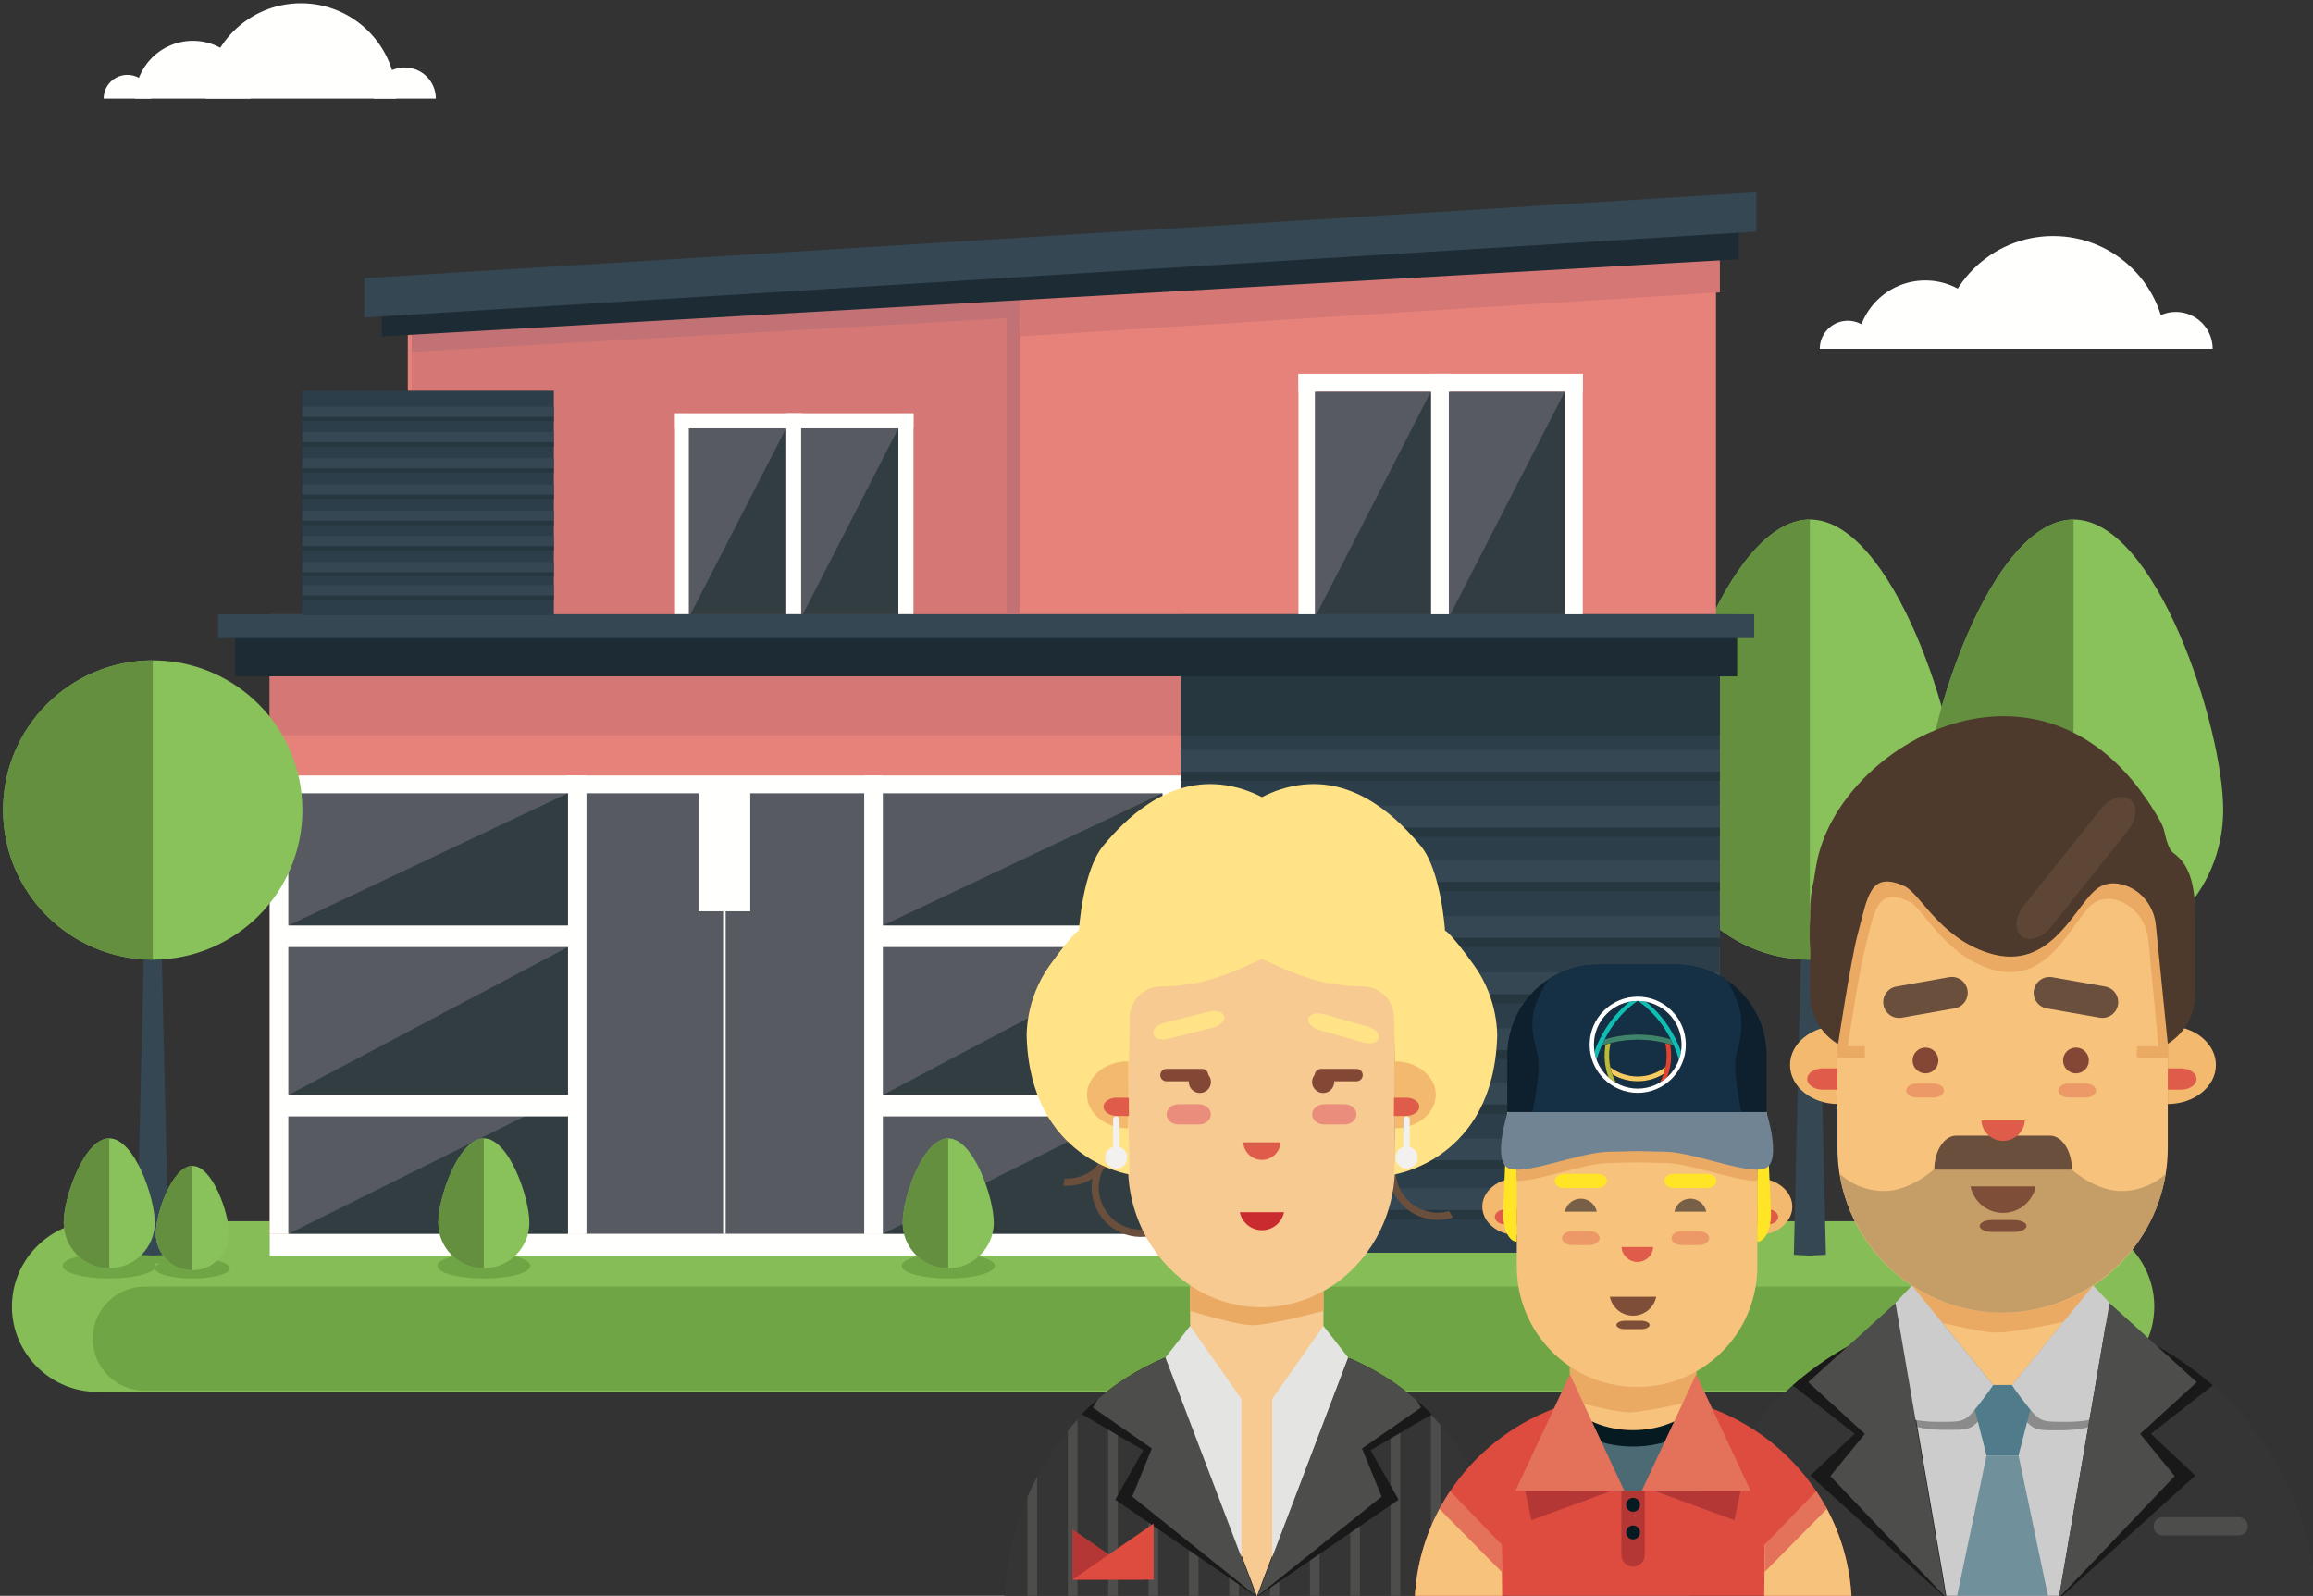 <?xml version="1.0" encoding="UTF-8"?>
<svg width="745px" height="514px" viewBox="0 0 745 514" version="1.1" xmlns="http://www.w3.org/2000/svg" xmlns:xlink="http://www.w3.org/1999/xlink">
    <rect x="0" y="0" width="745" height="514" fill="#333333" stroke="none"/>
    <!-- Generator: Sketch 55.1 (78136) - https://sketchapp.com -->
    <title>family-outside-home</title>
    <desc>Created with Sketch.</desc>
    <g id="family-outside-home" stroke="none" stroke-width="1" fill="none" fill-rule="evenodd">
        <g transform="translate(0, 1)">
            <g id="familyoutsidehome" transform="translate(373.5, 257) scale(-1, 1) translate(-373.5, -257) ">
                <path d="M715.678,447.302 L80.607,447.302 C65.492,447.302 53.125,434.936 53.125,419.821 C53.125,404.706 65.492,392.34 80.607,392.34 L715.678,392.34 C730.792,392.34 743.159,404.706 743.159,419.821 C743.159,434.936 730.792,447.302 715.678,447.302" id="Fill-2" fill="#86BD56"></path>
                <polyline id="Fill-3" fill="#344753" points="158.885 403.146 164.053 403.395 169.22 403.163 166.386 283.038 161.719 283.038 158.885 403.146"></polyline>
                <path d="M212.26,259.883 C212.26,286.513 190.67,308.093 164.05,308.093 C137.43,308.093 115.85,286.513 115.85,259.883 C115.85,233.263 137.43,166.329 164.05,166.329 C190.67,166.329 212.26,233.263 212.26,259.883" id="Fill-4" fill="#89C15B"></path>
                <path d="M212.26,259.883 C212.26,286.513 190.67,308.093 164.05,308.093 L164.05,166.329 C190.67,166.329 212.26,233.263 212.26,259.883" id="Fill-5" fill="#638F3F"></path>
                <polyline id="Fill-6" fill="#344753" points="73.955 403.146 79.123 403.395 84.291 403.163 81.456 283.038 76.79 283.038 73.955 403.146"></polyline>
                <path d="M127.33,259.883 C127.33,286.513 105.74,308.093 79.12,308.093 C52.5,308.093 30.92,286.513 30.92,259.883 C30.92,233.263 52.5,166.329 79.12,166.329 C105.74,166.329 127.33,233.263 127.33,259.883" id="Fill-7" fill="#89C15B"></path>
                <path d="M127.33,259.883 C127.33,286.513 105.74,308.093 79.12,308.093 L79.12,166.329 C105.74,166.329 127.33,233.263 127.33,259.883" id="Fill-8" fill="#638F3F"></path>
                <path d="M700.407,446.908 L95.877,446.908 C86.664,446.908 79.125,439.369 79.125,430.156 C79.125,420.942 86.664,413.404 95.877,413.404 L700.407,413.404 C709.62,413.404 717.159,420.942 717.159,430.156 C717.159,439.369 709.62,446.908 700.407,446.908" id="Fill-9" fill="#6FA544"></path>
                <polyline id="Fill-10" fill="#E7827A" points="615.648 196.851 194.29 196.851 194.29 81.236 615.648 105.255 615.648 196.851"></polyline>
                <polygon id="Fill-11" fill="#D57875" points="418.619 198.133 614.398 198.133 614.398 93.184 418.619 93.184"></polygon>
                <polygon id="Fill-12" fill="#FFFFFE" points="452.782 198.234 457.652 198.234 457.652 132.198 452.782 132.198"></polygon>
                <polygon id="Fill-13" fill="#FFFFFE" points="488.958 198.234 493.827 198.234 493.827 132.198 488.958 132.198"></polygon>
                <polygon id="Fill-14" fill="#FFFFFE" points="452.782 136.971 493.827 136.971 493.827 132.101 452.782 132.101"></polygon>
                <polygon id="Fill-15" fill="#FFFFFE" points="488.53 198.234 493.4 198.234 493.4 132.198 488.53 132.198"></polygon>
                <polygon id="Fill-16" fill="#FFFFFE" points="524.706 198.234 529.575 198.234 529.575 132.198 524.706 132.198"></polygon>
                <polygon id="Fill-17" fill="#FFFFFE" points="488.53 136.971 529.575 136.971 529.575 132.101 488.53 132.101"></polygon>
                <polygon id="Fill-18" fill="#575B61" points="457.652 198.234 488.958 198.234 488.958 136.971 457.652 136.971"></polygon>
                <polyline id="Fill-19" fill="#313D41" points="457.652 136.971 488.53 197.074 457.652 197.074 457.652 136.971"></polyline>
                <polygon id="Fill-20" fill="#575B61" points="493.827 198.234 525.133 198.234 525.133 136.971 493.827 136.971"></polygon>
                <polyline id="Fill-21" fill="#313D41" points="493.827 136.971 524.706 197.074 493.827 197.074 493.827 136.971"></polyline>
                <polygon id="Fill-22" fill="#E7827A" points="193.04 396.447 660.117 396.447 660.117 196.851 193.04 196.851"></polygon>
                <polygon id="Fill-23" fill="#2C3E4A" points="193.04 402.491 366.639 402.491 366.639 196.851 193.04 196.851"></polygon>
                <polygon id="Fill-24" fill="#1D2B35" points="187.482 216.851 671.25 216.851 671.25 196.851 187.482 196.851"></polygon>
                <polygon id="Fill-25" fill="#FFFFFE" points="366.639 396.447 468.651 396.447 468.651 248.786 366.639 248.786"></polygon>
                <polygon id="Fill-26" fill="#575B61" points="372.615 396.447 462.676 396.447 462.676 254.501 372.615 254.501"></polygon>
                <polygon id="Fill-27" fill="#FFFFFE" points="462.676 396.447 564.687 396.447 564.687 248.786 462.676 248.786"></polygon>
                <polygon id="Fill-28" fill="#575B61" points="468.651 396.447 558.712 396.447 558.712 254.501 468.651 254.501"></polygon>
                <polygon id="Fill-29" fill="#FFFFFE" points="558.105 396.447 660.117 396.447 660.117 248.786 558.105 248.786"></polygon>
                <polygon id="Fill-30" fill="#575B61" points="564.081 396.447 654.142 396.447 654.142 254.501 564.081 254.501"></polygon>
                <polyline id="Fill-31" fill="#313D41" points="564.081 254.501 654.142 297.09 564.081 304.038 653.982 351.616 564.081 351.616 654.142 396.447 564.081 396.447 564.081 254.501"></polyline>
                <polyline id="Fill-32" fill="#313D41" points="372.615 254.501 462.676 297.09 372.615 304.038 462.516 351.616 372.615 351.616 462.676 396.447 372.615 396.447 372.615 254.501"></polyline>
                <polygon id="Fill-33" fill="#FFFFFE" points="562.002 304.038 656.22 304.038 656.22 297.09 562.002 297.09"></polygon>
                <polygon id="Fill-34" fill="#FFFFFE" points="562.002 358.564 656.22 358.564 656.22 351.616 562.002 351.616"></polygon>
                <polygon id="Fill-35" fill="#FFFFFE" points="370.536 304.038 464.754 304.038 464.754 297.09 370.536 297.09"></polygon>
                <polygon id="Fill-36" fill="#FFFFFE" points="370.536 358.564 464.754 358.564 464.754 351.616 370.536 351.616"></polygon>
                <polygon id="Fill-37" fill="#FFFFFE" points="366.639 403.395 660.117 403.395 660.117 396.447 366.639 396.447"></polygon>
                <polygon id="Fill-38" fill="#FFFFFE" points="505.348 292.518 522.015 292.518 522.015 250.096 505.348 250.096"></polygon>
                <polygon id="Fill-39" fill="#FFFFFE" points="513.273 396.447 514.09 396.447 514.09 292.518 513.273 292.518"></polygon>
                <polygon id="Fill-40" fill="#D57875" points="366.639 235.851 660.117 235.851 660.117 216.851 366.639 216.851"></polygon>
                <polygon id="Fill-41" fill="#273740" points="193.04 235.851 366.624 235.851 366.624 216.851 193.04 216.851"></polygon>
                <polygon id="Fill-42" fill="#273740" points="193.04 250.518 366.624 250.518 366.624 247.518 193.04 247.518"></polygon>
                <polygon id="Fill-43" fill="#344753" points="193.04 247.518 366.656 247.518 366.656 240.518 193.04 240.518"></polygon>
                <polygon id="Fill-44" fill="#273740" points="193.04 268.518 366.624 268.518 366.624 265.518 193.04 265.518"></polygon>
                <polygon id="Fill-45" fill="#344753" points="193.04 265.518 366.656 265.518 366.656 258.518 193.04 258.518"></polygon>
                <polygon id="Fill-46" fill="#273740" points="193.04 286.038 366.624 286.038 366.624 283.038 193.04 283.038"></polygon>
                <polygon id="Fill-47" fill="#344753" points="193.04 283.038 366.656 283.038 366.656 276.038 193.04 276.038"></polygon>
                <polygon id="Fill-48" fill="#FFFFFE" points="237.201 198.234 243.008 198.234 243.008 119.484 237.201 119.484"></polygon>
                <polygon id="Fill-49" fill="#FFFFFE" points="280.342 198.234 286.149 198.234 286.149 119.484 280.342 119.484"></polygon>
                <polygon id="Fill-50" fill="#FFFFFE" points="237.201 125.175 286.149 125.175 286.149 119.368 237.201 119.368"></polygon>
                <polygon id="Fill-51" fill="#FFFFFE" points="279.832 198.234 285.639 198.234 285.639 119.484 279.832 119.484"></polygon>
                <polygon id="Fill-52" fill="#FFFFFE" points="322.972 198.234 328.779 198.234 328.779 119.484 322.972 119.484"></polygon>
                <polygon id="Fill-53" fill="#FFFFFE" points="279.832 125.175 328.779 125.175 328.779 119.368 279.832 119.368"></polygon>
                <polygon id="Fill-54" fill="#575B61" points="243.008 198.234 280.342 198.234 280.342 125.175 243.008 125.175"></polygon>
                <polyline id="Fill-55" fill="#313D41" points="243.008 125.175 279.832 196.851 243.008 196.851 243.008 125.175"></polyline>
                <polygon id="Fill-56" fill="#575B61" points="286.149 198.234 323.482 198.234 323.482 125.175 286.149 125.175"></polygon>
                <polyline id="Fill-57" fill="#313D41" points="286.149 125.175 322.972 196.851 286.149 196.851 286.149 125.175"></polyline>
                <polygon id="Fill-58" fill="#273740" points="193.04 304.038 366.624 304.038 366.624 301.038 193.04 301.038"></polygon>
                <polygon id="Fill-59" fill="#344753" points="193.04 301.038 366.656 301.038 366.656 294.038 193.04 294.038"></polygon>
                <polygon id="Fill-60" fill="#273740" points="193.04 322.184 366.624 322.184 366.624 319.184 193.04 319.184"></polygon>
                <polygon id="Fill-61" fill="#344753" points="193.04 319.184 366.656 319.184 366.656 312.184 193.04 312.184"></polygon>
                <polygon id="Fill-62" fill="#273740" points="193.04 340.184 366.624 340.184 366.624 337.184 193.04 337.184"></polygon>
                <polygon id="Fill-63" fill="#344753" points="193.04 337.184 366.656 337.184 366.656 330.184 193.04 330.184"></polygon>
                <polygon id="Fill-64" fill="#273740" points="193.04 357.705 366.624 357.705 366.624 354.705 193.04 354.705"></polygon>
                <polygon id="Fill-65" fill="#344753" points="193.04 354.705 366.656 354.705 366.656 347.705 193.04 347.705"></polygon>
                <polygon id="Fill-66" fill="#273740" points="193.04 375.705 366.624 375.705 366.624 372.705 193.04 372.705"></polygon>
                <polygon id="Fill-67" fill="#344753" points="193.04 372.705 366.656 372.705 366.656 365.705 193.04 365.705"></polygon>
                <polygon id="Fill-68" fill="#273740" points="193.04 391.705 366.624 391.705 366.624 388.705 193.04 388.705"></polygon>
                <polygon id="Fill-69" fill="#344753" points="193.04 388.705 366.656 388.705 366.656 381.705 193.04 381.705"></polygon>
                <polygon id="Fill-70" fill="#344753" points="181.982 204.518 676.75 204.518 676.75 196.851 181.982 196.851"></polygon>
                <polyline id="Fill-71" fill="#D57875" points="193.04 82.518 193.04 93.184 418.48 107.351 418.619 95.681 193.04 82.518"></polyline>
                <polyline id="Fill-72" fill="#C27274" points="418.528 101.268 418.619 95.681 614.398 106.537 614.398 112.351 418.528 101.268"></polyline>
                <polygon id="Fill-73" fill="#C27274" points="418.619 196.851 422.732 196.851 422.732 95.681 418.619 95.681"></polygon>
                <polyline id="Fill-74" fill="#1D2B35" points="623.982 107.351 186.982 82.518 186.982 69.851 623.982 94.684 623.982 107.351"></polyline>
                <polyline id="Fill-75" fill="#344753" points="629.651 101.268 181.313 73.6 181.313 60.933 629.651 88.601 629.651 101.268"></polyline>
                <polygon id="Fill-76" fill="#2C3E4A" points="568.609 197.166 649.606 197.166 649.606 124.86 568.609 124.86"></polygon>
                <polygon id="Fill-77" fill="#273740" points="568.609 134.658 649.599 134.658 649.599 133.258 568.609 133.258"></polygon>
                <polygon id="Fill-78" fill="#344753" points="568.609 133.258 649.614 133.258 649.614 129.992 568.609 129.992"></polygon>
                <polygon id="Fill-79" fill="#273740" points="568.609 142.833 649.599 142.833 649.599 141.433 568.609 141.433"></polygon>
                <polygon id="Fill-80" fill="#344753" points="568.609 141.433 649.614 141.433 649.614 138.167 568.609 138.167"></polygon>
                <polygon id="Fill-81" fill="#273740" points="568.609 151.231 649.599 151.231 649.599 149.831 568.609 149.831"></polygon>
                <polygon id="Fill-82" fill="#344753" points="568.609 149.831 649.614 149.831 649.614 146.565 568.609 146.565"></polygon>
                <polygon id="Fill-83" fill="#273740" points="568.609 159.698 649.599 159.698 649.599 158.298 568.609 158.298"></polygon>
                <polygon id="Fill-84" fill="#344753" points="568.609 158.298 649.614 158.298 649.614 155.032 568.609 155.032"></polygon>
                <polygon id="Fill-85" fill="#273740" points="568.609 168.096 649.599 168.096 649.599 166.696 568.609 166.696"></polygon>
                <polygon id="Fill-86" fill="#344753" points="568.609 166.696 649.614 166.696 649.614 163.43 568.609 163.43"></polygon>
                <polygon id="Fill-87" fill="#273740" points="568.609 176.27 649.599 176.27 649.599 174.871 568.609 174.871"></polygon>
                <polygon id="Fill-88" fill="#344753" points="568.609 174.871 649.614 174.871 649.614 171.605 568.609 171.605"></polygon>
                <polygon id="Fill-89" fill="#273740" points="568.609 184.669 649.599 184.669 649.599 183.269 568.609 183.269"></polygon>
                <polygon id="Fill-90" fill="#344753" points="568.609 183.269 649.614 183.269 649.614 180.003 568.609 180.003"></polygon>
                <polygon id="Fill-91" fill="#273740" points="568.609 192.134 649.599 192.134 649.599 190.734 568.609 190.734"></polygon>
                <polygon id="Fill-92" fill="#344753" points="568.609 190.734 649.614 190.734 649.614 187.468 568.609 187.468"></polygon>
                <path d="M619.337,30.765 C619.337,13.798 633.091,0.044 650.058,0.044 C667.024,0.044 680.778,13.798 680.778,30.765 L619.337,30.765" id="Fill-93" fill="#FFFFFE"></path>
                <path d="M666.259,30.765 C666.259,20.481 674.595,12.144 684.879,12.144 C695.163,12.144 703.5,20.481 703.5,30.765 L666.259,30.765" id="Fill-94" fill="#FFFFFE"></path>
                <path d="M698.329,30.765 C698.329,26.544 701.751,23.122 705.972,23.122 C710.193,23.122 713.615,26.544 713.615,30.765 L698.329,30.765" id="Fill-95" fill="#FFFFFE"></path>
                <path d="M606.619,30.765 C606.619,25.22 611.113,20.726 616.658,20.726 C622.202,20.726 626.696,25.22 626.696,30.765 L606.619,30.765" id="Fill-96" fill="#FFFFFE"></path>
                <path d="M49.361,111.35 C49.361,91.285 65.628,75.019 85.694,75.019 C105.759,75.019 122.025,91.285 122.025,111.35 L49.361,111.35" id="Fill-97" fill="#FFFFFE"></path>
                <path d="M104.854,111.35 C104.854,99.188 114.714,89.328 126.876,89.328 C139.038,89.328 148.898,99.188 148.898,111.35 L104.854,111.35" id="Fill-98" fill="#FFFFFE"></path>
                <path d="M142.783,111.35 C142.783,106.358 146.829,102.311 151.822,102.311 C156.814,102.311 160.861,106.358 160.861,111.35 L142.783,111.35" id="Fill-99" fill="#FFFFFE"></path>
                <path d="M34.32,111.35 C34.32,104.793 39.635,99.478 46.192,99.478 C52.749,99.478 58.065,104.793 58.065,111.35 L34.32,111.35" id="Fill-100" fill="#FFFFFE"></path>
                <path d="M712.801,401.916 C712.801,404.168 706.086,405.993 697.801,405.993 C689.517,405.993 682.801,404.168 682.801,401.916 C682.801,399.665 689.517,397.84 697.801,397.84 C706.086,397.84 712.801,399.665 712.801,401.916" id="Fill-101" fill="#6FA544"></path>
                <polyline id="Fill-102" fill="#344753" points="692.633 403.146 697.801 403.395 702.969 403.163 700.135 283.038 695.468 283.038 692.633 403.146"></polyline>
                <path d="M746.009,259.883 C746.009,286.513 724.419,308.093 697.799,308.093 C671.179,308.093 649.599,286.513 649.599,259.883 C649.599,233.263 671.179,211.683 697.799,211.683 C724.419,211.683 746.009,233.263 746.009,259.883" id="Fill-103" fill="#89C15B"></path>
                <path d="M746.009,259.883 C746.009,286.513 724.419,308.093 697.799,308.093 L697.799,211.683 C724.419,211.683 746.009,233.263 746.009,259.883" id="Fill-104" fill="#638F3F"></path>
                <path d="M726.811,406.703 C726.811,408.955 720.096,410.78 711.811,410.78 C703.527,410.78 696.811,408.955 696.811,406.703 C696.811,404.452 703.527,402.626 711.811,402.626 C720.096,402.626 726.811,404.452 726.811,406.703" id="Fill-105" fill="#6FA544"></path>
                <path d="M726.484,392.798 C726.484,400.904 719.913,407.472 711.81,407.472 C703.707,407.472 697.138,400.904 697.138,392.798 C697.138,384.695 703.707,365.646 711.81,365.646 C719.913,365.646 726.484,384.695 726.484,392.798" id="Fill-106" fill="#89C15B"></path>
                <path d="M726.484,392.798 C726.484,400.904 719.913,407.472 711.81,407.472 L711.81,365.646 C719.913,365.646 726.484,384.695 726.484,392.798" id="Fill-107" fill="#638F3F"></path>
                <path d="M606.159,406.703 C606.159,408.955 599.443,410.78 591.159,410.78 C582.875,410.78 576.159,408.955 576.159,406.703 C576.159,404.452 582.875,402.626 591.159,402.626 C599.443,402.626 606.159,404.452 606.159,406.703" id="Fill-108" fill="#6FA544"></path>
                <path d="M605.832,392.798 C605.832,400.904 599.26,407.472 591.157,407.472 C583.055,407.472 576.486,400.904 576.486,392.798 C576.486,384.695 583.055,365.646 591.157,365.646 C599.26,365.646 605.832,384.695 605.832,392.798" id="Fill-109" fill="#89C15B"></path>
                <path d="M605.832,392.798 C605.832,400.904 599.26,407.472 591.157,407.472 L591.157,365.646 C599.26,365.646 605.832,384.695 605.832,392.798" id="Fill-110" fill="#638F3F"></path>
                <path d="M456.578,406.703 C456.578,408.955 449.863,410.78 441.578,410.78 C433.294,410.78 426.578,408.955 426.578,406.703 C426.578,404.452 433.294,402.626 441.578,402.626 C449.863,402.626 456.578,404.452 456.578,406.703" id="Fill-111" fill="#6FA544"></path>
                <path d="M456.251,392.798 C456.251,400.904 449.68,407.472 441.577,407.472 C433.474,407.472 426.905,400.904 426.905,392.798 C426.905,384.695 433.474,365.646 441.577,365.646 C449.68,365.646 456.251,384.695 456.251,392.798" id="Fill-112" fill="#89C15B"></path>
                <path d="M456.251,392.798 C456.251,400.904 449.68,407.472 441.577,407.472 L441.577,365.646 C449.68,365.646 456.251,384.695 456.251,392.798" id="Fill-113" fill="#638F3F"></path>
                <path d="M697.074,407.504 C697.074,409.313 691.678,410.78 685.022,410.78 C678.365,410.78 672.969,409.313 672.969,407.504 C672.969,405.695 678.365,404.229 685.022,404.229 C691.678,404.229 697.074,405.695 697.074,407.504" id="Fill-114" fill="#6FA544"></path>
                <path d="M696.811,396.331 C696.811,402.844 691.531,408.122 685.021,408.122 C678.51,408.122 673.232,402.844 673.232,396.331 C673.232,389.821 678.51,374.515 685.021,374.515 C691.531,374.515 696.811,389.821 696.811,396.331" id="Fill-115" fill="#89C15B"></path>
                <path d="M696.811,396.331 C696.811,402.844 691.531,408.122 685.021,408.122 L685.021,374.515 C691.531,374.515 696.811,389.821 696.811,396.331" id="Fill-116" fill="#638F3F"></path>
                <path d="M423.534,513.523 L261.023,513.523 C261.648,500.711 264.812,488.63 269.985,477.853 C270.949,475.839 271.986,473.871 273.09,471.956 C275.955,466.969 279.273,462.315 282.983,458.06 C283.914,456.983 284.871,455.939 285.855,454.916 C285.928,454.836 286.008,454.756 286.081,454.683 C287.557,453.16 289.08,451.704 290.655,450.308 C297.224,444.484 304.651,439.743 312.702,436.353 C312.755,436.333 312.802,436.313 312.848,436.293 C321.977,432.47 331.897,430.376 342.275,430.376 C350.592,430.376 358.617,431.719 366.177,434.225 C366.223,434.238 366.263,434.252 366.31,434.272 C368.058,434.857 369.787,435.502 371.489,436.206 C371.542,436.226 371.589,436.246 371.635,436.266 C375.897,438.042 379.986,440.202 383.862,442.695 C386.934,444.67 389.872,446.851 392.658,449.231 C392.658,449.231 392.671,449.238 392.678,449.244 L392.698,449.264 C392.93,449.464 393.17,449.67 393.403,449.883 C395.204,451.445 396.94,453.094 398.602,454.822 C399.054,455.294 399.506,455.767 399.951,456.252 C401.022,457.409 402.059,458.599 403.056,459.822 C406.819,464.37 410.137,469.336 412.949,474.655 C414.066,476.749 415.103,478.897 416.054,481.098 C420.349,491.037 422.975,501.981 423.534,513.523" id="Fill-117" fill="#343534"></path>
                <path d="M384.979,393.92 C378.129,396.923 370.141,393.803 367.139,386.953 C364.137,380.102 367.256,372.115 374.107,369.112 C380.957,366.11 388.945,369.229 391.947,376.08 C394.95,382.93 391.83,390.918 384.979,393.92 Z M373.174,366.985 C365.149,370.502 361.494,379.859 365.012,387.885 C368.529,395.91 377.886,399.565 385.912,396.048 C393.937,392.53 397.592,383.173 394.074,375.147 C390.557,367.122 381.2,363.467 373.174,366.985 L373.174,366.985 Z" id="Fill-118" fill="#694F3C"></path>
                <path d="M292.831,365.846 C297.599,370.006 298.932,377.084 295.663,382.782 C292.507,388.283 286.077,390.73 280.238,389.078 C279.869,389.781 279.467,390.469 279.037,391.141 C286.024,393.406 293.877,390.562 297.678,383.938 C301.42,377.415 300.012,369.351 294.733,364.438 L292.831,365.846" id="Fill-119" fill="#694F3C"></path>
                <path d="M404.014,378.581 C398.557,378.858 393.248,375.798 390.925,370.496 C390.282,369.03 389.927,367.513 389.826,366.004 C389.034,365.921 388.254,365.797 387.481,365.646 C387.551,367.585 387.971,369.543 388.798,371.428 C391.577,377.77 398.003,381.376 404.537,380.877 C404.361,380.111 404.188,379.345 404.014,378.581" id="Fill-120" fill="#694F3C"></path>
                <polyline id="Fill-121" fill="#F7CA91" points="363.673 485.687 342.16 513.133 320.728 485.687 320.728 395.913 363.673 395.913 363.673 485.687"></polyline>
                <path d="M363.673,421.224 C363.673,421.224 348.674,425.844 343.606,425.844 C337.937,425.844 320.728,421.224 320.728,421.224 L320.728,352.672 L363.673,352.672 L363.673,421.224" id="Fill-122" fill="#EAAA64"></path>
                <path d="M384.208,358.452 L376.903,358.452 C374.533,358.452 372.611,357.135 372.611,355.512 C372.611,353.888 374.533,352.572 376.903,352.572 L384.208,352.572 C386.579,352.572 388.501,353.888 388.501,355.512 C388.501,357.135 386.579,358.452 384.208,358.452" id="Fill-123" fill="#DF5C4B"></path>
                <path d="M383.688,322.769 L383.688,374.428 C383.688,375.866 383.624,377.287 383.501,378.689 C382.089,394.839 372.745,408.548 359.644,415.386 C353.928,418.376 347.49,420.053 340.682,420.053 L340.678,420.053 C333.767,420.053 327.236,418.321 321.456,415.25 C308.355,408.294 299.066,394.446 297.817,378.187 C297.719,376.947 297.672,375.695 297.672,374.428 L297.672,322.765 C297.672,320.481 297.83,318.238 298.137,316.044 C301.198,294.032 319.077,277.144 340.674,277.144 L340.682,277.144 C362.279,277.144 380.158,294.037 383.223,316.044 C383.53,318.238 383.688,320.486 383.688,322.769" id="Fill-124" fill="#F7CA91"></path>
                <path d="M334.542,366.94 C334.708,370.092 337.332,372.597 340.545,372.597 C343.758,372.597 346.382,370.092 346.549,366.94 L334.542,366.94" id="Fill-125" fill="#DF5C4B"></path>
                <path d="M408.889,309.926 C400.859,298.745 399.509,298.745 399.509,298.745 C399.509,298.745 398.317,279.403 391.659,271.413 C385.001,263.423 371.865,249.782 353.691,251.73 C348.764,252.259 344.358,253.793 340.545,255.744 C336.732,253.793 332.326,252.259 327.4,251.73 C309.225,249.782 296.089,263.423 289.431,271.413 C282.773,279.403 281.581,298.745 281.581,298.745 C281.581,298.745 280.232,298.745 272.201,309.926 C264.171,321.107 264.779,332.995 264.779,332.995 C266.038,372.555 297.922,377.281 297.922,377.281 L297.455,353.404 L297.979,327.538 L297.979,326.813 C297.979,321.35 302.329,316.875 307.791,316.741 C308.023,316.735 308.262,316.729 308.505,316.722 C318.947,316.432 326.205,314.702 340.545,307.828 C354.885,314.702 362.144,316.432 372.585,316.722 C372.829,316.729 373.067,316.735 373.299,316.741 C378.761,316.875 383.112,321.35 383.112,326.813 L383.635,353.404 L383.169,377.281 C383.169,377.281 415.052,372.555 416.312,332.995 C416.312,332.995 416.919,321.107 408.889,309.926" id="Fill-126" fill="#FFE386"></path>
                <path d="M333.421,389.443 C333.439,389.53 333.458,389.618 333.48,389.704 C334.26,392.881 337.128,395.237 340.546,395.237 C343.963,395.237 346.83,392.881 347.611,389.704 C347.632,389.618 347.651,389.53 347.67,389.443 L333.421,389.443" id="Fill-127" fill="#CA2B2E"></path>
                <path d="M297.917,340.848 L297.725,362.418 C290.387,362.353 284.48,357.471 284.534,351.515 C284.586,345.559 290.579,340.783 297.917,340.848" id="Fill-128" fill="#F3BA6F"></path>
                <path d="M298.012,352.576 L294.161,352.542 C291.79,352.52 289.857,353.819 289.842,355.443 C289.828,357.067 291.738,358.4 294.109,358.421 L298.045,358.456 L298.012,352.576" id="Fill-129" fill="#DF5C4B"></path>
                <path d="M383.508,340.848 L383.699,362.418 C391.038,362.353 396.944,357.471 396.891,351.515 C396.838,345.559 390.846,340.783 383.508,340.848" id="Fill-130" fill="#F3BA6F"></path>
                <path d="M383.413,352.576 L387.264,352.542 C389.635,352.52 391.568,353.819 391.583,355.443 C391.597,357.067 389.687,358.4 387.316,358.421 L383.38,358.456 L383.413,352.576" id="Fill-131" fill="#DF5C4B"></path>
                <path d="M360.846,361.171 L367.409,361.171 C369.539,361.171 371.266,359.713 371.266,357.915 C371.266,356.116 369.539,354.659 367.409,354.659 L360.846,354.659 C358.716,354.659 356.989,356.116 356.989,357.915 C356.989,359.713 358.716,361.171 360.846,361.171" id="Fill-132" fill="#EA8D7D"></path>
                <path d="M371.583,331.752 L356.752,331.975 C354.34,332.012 352.367,330.856 352.345,329.393 C352.322,327.93 354.26,326.715 356.672,326.679 L371.503,326.456 C373.915,326.419 375.889,327.575 375.911,329.038 C375.933,330.501 373.995,331.716 371.583,331.752" id="Fill-133" fill="#FFE386" transform="translate(364.128, 329.216) rotate(15) translate(-364.128, -329.216) "></path>
                <path d="M356.967,347.479 C356.967,349.447 358.562,351.042 360.529,351.042 C362.497,351.042 364.092,349.447 364.092,347.479 C364.092,345.512 362.497,343.917 360.529,343.917 C358.562,343.917 356.967,345.512 356.967,347.479" id="Fill-134" fill="#834736"></path>
                <path d="M371.289,347.271 L359.815,347.271 C358.711,347.271 357.815,346.375 357.815,345.271 C357.815,344.166 358.711,343.271 359.815,343.271 L371.289,343.271 C372.393,343.271 373.289,344.166 373.289,345.271 C373.289,346.375 372.393,347.271 371.289,347.271" id="Fill-135" fill="#834736"></path>
                <path d="M313.951,361.171 L320.514,361.171 C322.644,361.171 324.371,359.713 324.371,357.915 C324.371,356.116 322.644,354.659 320.514,354.659 L313.951,354.659 C311.821,354.659 310.094,356.116 310.094,357.915 C310.094,359.713 311.821,361.171 313.951,361.171" id="Fill-136" fill="#EA8D7D"></path>
                <path d="M321.688,332.752 L306.857,332.975 C304.445,333.012 302.471,331.856 302.449,330.393 C302.427,328.93 304.365,327.715 306.777,327.679 L321.608,327.456 C324.02,327.419 325.994,328.575 326.016,330.038 C326.038,331.501 324.1,332.716 321.688,332.752" id="Fill-137" fill="#FFE386" transform="translate(314.233, 330.216) rotate(-15) translate(-314.233, -330.216) "></path>
                <path d="M324.393,347.479 C324.393,349.447 322.798,351.042 320.831,351.042 C318.864,351.042 317.269,349.447 317.269,347.479 C317.269,345.512 318.864,343.917 320.831,343.917 C322.798,343.917 324.393,345.512 324.393,347.479" id="Fill-138" fill="#834736"></path>
                <path d="M321.545,347.271 L310.072,347.271 C308.967,347.271 308.072,346.375 308.072,345.271 C308.072,344.166 308.967,343.271 310.072,343.271 L321.545,343.271 C322.65,343.271 323.545,344.166 323.545,345.271 C323.545,346.375 322.65,347.271 321.545,347.271" id="Fill-139" fill="#834736"></path>
                <path d="M290.381,371.832 C290.381,373.8 291.976,375.395 293.943,375.395 C295.911,375.395 297.506,373.8 297.506,371.832 C297.506,369.865 295.911,368.27 293.943,368.27 C291.976,368.27 290.381,369.865 290.381,371.832" id="Fill-140" fill="#F2F1F0"></path>
                <path d="M383.919,371.832 C383.919,373.8 385.514,375.395 387.481,375.395 C389.449,375.395 391.044,373.8 391.044,371.832 C391.044,369.865 389.449,368.27 387.481,368.27 C385.514,368.27 383.919,369.865 383.919,371.832" id="Fill-141" fill="#F2F1F0"></path>
                <path d="M293.943,370.352 C293.391,370.352 292.943,369.904 292.943,369.352 L292.943,359.526 C292.943,358.973 293.391,358.526 293.943,358.526 C294.496,358.526 294.943,358.973 294.943,359.526 L294.943,369.352 C294.943,369.904 294.496,370.352 293.943,370.352" id="Fill-142" fill="#F2F1F0"></path>
                <path d="M387.481,370.352 C386.928,370.352 386.481,369.904 386.481,369.352 L386.481,359.526 C386.481,358.973 386.928,358.526 387.481,358.526 C388.034,358.526 388.481,358.973 388.481,359.526 L388.481,369.352 C388.481,369.904 388.034,370.352 387.481,370.352" id="Fill-143" fill="#F2F1F0"></path>
                <path d="M273.09,471.956 L273.09,513.523 L269.985,513.523 L269.985,477.853 C270.949,475.839 271.986,473.871 273.09,471.956" id="Fill-144" fill="#4D4E4C"></path>
                <path d="M286.081,454.683 L286.081,513.523 L282.983,513.523 L282.983,458.06 C283.914,456.983 284.871,455.939 285.855,454.916 C285.928,454.836 286.008,454.756 286.081,454.683" id="Fill-145" fill="#4D4E4C"></path>
                <polygon id="Fill-146" fill="#4D4E4C" points="295.981 513.523 299.079 513.523 299.079 452.163 295.981 452.163"></polygon>
                <polygon id="Fill-147" fill="#4D4E4C" points="308.972 513.523 312.077 513.523 312.077 452.163 308.972 452.163"></polygon>
                <polygon id="Fill-148" fill="#4D4E4C" points="321.97 513.523 325.075 513.523 325.075 452.163 321.97 452.163"></polygon>
                <polyline id="Fill-149" fill="#4D4E4C" points="332.482 450.468 338.073 513.523 334.968 513.523 334.968 452.163 332.482 450.468"></polyline>
                <polygon id="Fill-150" fill="#4D4E4C" points="347.966 513.523 351.071 513.523 351.071 452.163 347.966 452.163"></polygon>
                <polygon id="Fill-151" fill="#4D4E4C" points="360.964 513.523 364.062 513.523 364.062 452.163 360.964 452.163"></polygon>
                <polygon id="Fill-152" fill="#4D4E4C" points="373.962 513.523 377.06 513.523 377.06 452.163 373.962 452.163"></polygon>
                <polygon id="Fill-153" fill="#4D4E4C" points="386.953 513.523 390.058 513.523 390.058 452.163 386.953 452.163"></polygon>
                <path d="M403.056,459.822 L403.056,513.523 L399.951,513.523 L399.951,456.252 C401.022,457.409 402.059,458.599 403.056,459.822" id="Fill-154" fill="#4D4E4C"></path>
                <path d="M416.054,481.098 L416.054,513.523 L412.949,513.523 L412.949,474.655 C414.066,476.749 415.103,478.897 416.054,481.098" id="Fill-155" fill="#4D4E4C"></path>
                <path d="M342.268,513.433 L342.155,513.355 L342.149,513.355 L342.082,513.303 L341.836,513.133 L341.697,513.035 L296.526,482.025 L305.542,466.095 L285.855,454.555 C287.398,452.983 289,451.477 290.655,450.036 C297.224,444.324 304.651,439.675 312.702,436.35 C312.755,436.33 312.802,436.311 312.848,436.291 L339.709,506.58 L342.089,512.957 L342.122,513.035 L342.135,513.068 L342.155,513.107 L342.155,513.113 L342.222,513.303 L342.268,513.433" id="Fill-156" fill="#1A1919"></path>
                <path d="M342.036,513.133 L341.989,513.1 L340.653,512.031 L301.985,481.027 L308.307,465.541 L289.292,452.344 L290.655,450.036 C297.224,444.324 304.651,439.675 312.702,436.35 L342.016,513.094 L342.036,513.133" id="Fill-157" fill="#4D4E4C"></path>
                <path d="M378.762,466.095 L387.778,482.025 L342.607,513.035 L342.468,513.133 L342.222,513.303 L342.155,513.355 L342.149,513.355 L342.036,513.433 L342.082,513.303 L342.155,513.113 L342.155,513.107 L342.169,513.068 L342.182,513.035 L342.215,512.957 L344.595,506.58 L371.489,436.206 C371.542,436.226 371.589,436.246 371.635,436.265 C375.897,438.006 379.986,440.125 383.862,442.57 C386.934,444.507 389.872,446.645 392.658,448.98 C392.658,448.98 392.671,448.986 392.678,448.993 L392.698,449.012 C392.93,449.208 393.17,449.41 393.403,449.619 C395.204,451.151 396.94,452.768 398.602,454.463 L378.762,466.095" id="Fill-158" fill="#1A1919"></path>
                <path d="M375.997,465.541 L382.319,481.027 L343.651,512.031 L342.315,513.1 L342.268,513.133 L342.288,513.094 L371.635,436.265 C375.897,438.006 379.986,440.125 383.862,442.57 C386.934,444.507 389.872,446.645 392.658,448.98 C392.658,448.98 392.671,448.986 392.678,448.993 L392.698,449.012 C392.93,449.208 393.17,449.41 393.403,449.619 L395.012,452.344 L375.997,465.541" id="Fill-159" fill="#4D4E4C"></path>
                <polyline id="Fill-160" fill="#E4E4E3" points="347.153 500.582 347.153 449.565 363.673 426.076 371.635 436.266 347.153 500.582"></polyline>
                <polyline id="Fill-161" fill="#E4E4E3" points="337.24 500.582 337.24 449.565 320.719 426.076 312.758 436.266 337.24 500.582"></polyline>
                <polyline id="Fill-162" fill="#B53735" points="401.581 507.801 378.078 507.801 401.581 491.557 401.581 507.801"></polyline>
                <polyline id="Fill-163" fill="#DE4C3F" points="375.43 507.801 401.581 507.801 375.43 489.727 375.43 507.801"></polyline>
                <path d="M202.872,513.489 L0.986,513.489 C2.43,486.422 14.988,462.227 34.279,445.216 C37.569,442.312 41.051,439.618 44.71,437.155 C52.237,432.085 60.497,427.986 69.308,425.054 C70.361,424.701 71.419,424.365 72.482,424.051 C81.8,421.274 91.685,419.781 101.929,419.781 C155.957,419.781 200.084,461.279 202.872,513.489" id="Fill-164" fill="#343534"></path>
                <polygon id="Fill-165" fill="#F6C27C" points="72.808 473.639 131.179 473.639 131.179 380.868 72.808 380.868"></polygon>
                <polyline id="Fill-166" fill="#CBCCCB" points="136.116 445.134 120.151 513.653 83.862 513.653 67.927 445.134 136.116 445.134"></polyline>
                <path d="M74.989,415.763 L64.496,426.891 L71.092,457.649 C71.092,457.649 75.092,459.673 83.093,459.673 C91.094,459.673 91.894,460.01 95.895,454.949 C99.895,449.889 101.136,447.864 101.136,447.864 L74.989,415.763" id="Fill-167" fill="#8A8B8A"></path>
                <path d="M129.066,415.614 L139.558,426.742 L132.963,457.499 C132.963,457.499 128.962,459.524 120.962,459.524 C112.961,459.524 112.161,459.861 108.16,454.8 C104.16,449.739 102.919,447.715 102.919,447.715 L129.066,415.614" id="Fill-168" fill="#8A8B8A"></path>
                <polyline id="Fill-169" fill="#4F7B8A" points="107.128 467.839 112.996 445.08 90.991 445.08 96.859 467.839 107.128 467.839"></polyline>
                <polyline id="Fill-170" fill="#70909B" points="107.16 467.839 96.827 467.839 87.221 513.649 116.766 513.649 107.16 467.839"></polyline>
                <path d="M131.179,422.572 C131.179,422.572 110.792,428.201 103.904,428.201 C96.199,428.201 72.808,422.572 72.808,422.572 L72.808,339.051 L131.179,339.051 L131.179,422.572" id="Fill-171" fill="#EAAA64"></path>
                <path d="M72.808,413.031 L62.315,424.159 L68.911,454.916 C68.911,454.916 72.911,456.941 80.912,456.941 C88.913,456.941 89.713,457.278 93.714,452.217 C97.714,447.156 98.954,445.132 98.954,445.132 L72.808,413.031" id="Fill-172" fill="#CBCCCB"></path>
                <path d="M82.693,506.86 L83.778,513.489 L83.795,513.577 L83.861,513.985 L83.31,513.489 L39.9,474.255 L54.193,460.794 L34.279,445.216 C37.569,442.312 41.051,439.618 44.71,437.155 C47.168,435.502 49.697,433.953 52.303,432.515 C57.488,429.644 62.955,427.214 68.663,425.275 L82.693,506.86" id="Fill-173" fill="#1A1919"></path>
                <path d="M135.157,425.275 C140.865,427.214 146.331,429.644 151.517,432.515 C154.123,433.953 156.652,435.502 159.11,437.155 C162.769,439.618 166.251,442.312 169.541,445.216 L149.627,460.794 L163.92,474.255 L120.51,513.489 L119.959,513.985 L120.025,513.577 L120.042,513.489 L121.128,506.86 L135.157,425.275" id="Fill-174" fill="#1A1919"></path>
                <path d="M131.181,413.031 L141.673,424.159 L135.078,454.916 C135.078,454.916 131.077,456.941 123.077,456.941 C115.076,456.941 114.276,457.278 110.275,452.217 C106.275,447.156 105.034,445.132 105.034,445.132 L131.181,413.031" id="Fill-175" fill="#CBCCCB"></path>
                <polyline id="Fill-176" fill="#4D4E4C" points="67.534 418.695 39.436 444.184 57.673 460.839 46.545 474.428 83.86 513.649 67.534 418.695"></polyline>
                <polyline id="Fill-177" fill="#4D4E4C" points="136.476 418.695 164.574 444.184 146.337 460.839 157.465 474.428 120.15 513.649 136.476 418.695"></polyline>
                <path d="M50.384,493.527 L25.955,493.527 C24.332,493.527 23.016,492.211 23.016,490.588 C23.016,488.965 24.332,487.649 25.955,487.649 L50.384,487.649 C52.007,487.649 53.323,488.965 53.323,490.588 C53.323,492.211 52.007,493.527 50.384,493.527" id="Fill-178" fill="#4D4E4C"></path>
                <path d="M48.767,329.433 L48.767,354.586 C40.209,354.586 33.272,348.956 33.272,342.009 C33.272,335.063 40.209,329.433 48.767,329.433" id="Fill-179" fill="#F3BA6F"></path>
                <path d="M154.948,329.433 L154.948,354.586 C163.506,354.586 170.444,348.956 170.444,342.009 C170.444,335.063 163.506,329.433 154.948,329.433" id="Fill-180" fill="#F3BA6F"></path>
                <path d="M159.902,349.963 L151.384,349.963 C148.62,349.963 146.378,348.428 146.378,346.535 C146.378,344.641 148.62,343.107 151.384,343.107 L159.902,343.107 C162.667,343.107 164.908,344.641 164.908,346.535 C164.908,348.428 162.667,349.963 159.902,349.963" id="Fill-181" fill="#DF5C4B"></path>
                <path d="M53.026,349.963 L44.509,349.963 C41.744,349.963 39.503,348.428 39.503,346.535 C39.503,344.641 41.744,343.107 44.509,343.107 L53.026,343.107 C55.791,343.107 58.032,344.641 58.032,346.535 C58.032,348.428 55.791,349.963 53.026,349.963" id="Fill-182" fill="#DF5C4B"></path>
                <path d="M155.178,368.59 C155.178,397.973 131.361,421.797 101.978,421.797 L101.813,421.797 C75.385,421.718 53.497,402.376 49.445,377.074 C49,374.313 48.771,371.48 48.771,368.59 L48.771,308.347 C48.771,278.964 61.866,251.805 91.242,251.805 L91.256,251.805 C120.639,251.805 155.178,278.972 155.178,308.354 L155.178,368.59 Z" id="Fill-183" fill="#F6C27C"></path>
                <path d="M154.413,377.074 C154.262,377.232 149.22,382.381 140.636,382.618 C131.908,382.855 124.206,375.747 124.206,375.747 L79.652,375.747 C79.652,375.747 71.95,382.855 63.222,382.618 C54.637,382.381 49.596,377.232 49.445,377.074 C53.491,402.339 75.668,421.658 102.045,421.794 L102.045,421.797 C102.068,421.797 102.091,421.796 102.114,421.795 C102.13,421.795 102.145,421.796 102.161,421.797 L102.161,421.794 C128.537,421.659 150.367,402.339 154.413,377.074" id="Fill-184" fill="#C49D67"></path>
                <path d="M123.976,375.747 L123.976,375.747 C123.976,369.689 120.803,364.779 116.89,364.779 L86.74,364.779 C82.827,364.779 79.654,369.689 79.654,375.747 L123.976,375.747" id="Fill-185" fill="#694F3C"></path>
                <path d="M94.814,359.861 C95.008,363.537 98.068,366.458 101.815,366.458 C105.562,366.458 108.622,363.537 108.816,359.861 L94.814,359.861" id="Fill-186" fill="#DF5C4B"></path>
                <path d="M105.281,395.791 L98.349,395.791 C96.1,395.791 94.276,394.93 94.276,393.868 C94.276,392.806 96.1,391.945 98.349,391.945 L105.281,391.945 C107.53,391.945 109.354,392.806 109.354,393.868 C109.354,394.93 107.53,395.791 105.281,395.791" id="Fill-187" fill="#7E4E38"></path>
                <path d="M91.316,381.121 C91.343,381.251 91.371,381.379 91.403,381.507 C92.553,386.189 96.779,389.66 101.816,389.66 C106.852,389.66 111.077,386.189 112.227,381.507 C112.259,381.379 112.287,381.251 112.314,381.121 L91.316,381.121" id="Fill-188" fill="#7E4E38"></path>
                <path d="M69.698,325.354 L86.994,325.369 C89.808,325.371 92.09,323.092 92.093,320.279 C92.095,317.465 89.816,315.183 87.003,315.18 L69.707,315.166 C66.894,315.163 64.611,317.442 64.609,320.255 C64.606,323.069 66.885,325.351 69.698,325.354" id="Fill-189" fill="#694F3C" transform="translate(78.351, 320.267) rotate(-10) translate(-78.351, -320.267) "></path>
                <path d="M155.178,308.354 L155.178,338.103 C154.561,338.698 153.902,339.243 153.199,339.745 L152.442,339.767 C152.442,339.767 148.465,313.037 146.421,305.027 C143.302,292.827 142.757,284.408 132.178,289.335 C127.208,291.658 121.514,305.744 106.503,310.864 C86.566,317.663 79.652,294.534 72.416,289.779 C70.15,288.295 67.668,288.245 65.323,288.883 C59.643,290.432 55.605,295.725 55.017,301.864 L51.399,339.767 L50.75,339.745 C50.047,339.243 49.388,338.698 48.771,338.103 L48.771,308.347 C48.771,278.964 61.866,251.805 91.242,251.805 L91.256,251.805 C120.639,251.805 155.178,278.972 155.178,308.354" id="Fill-190" fill="#EAAA64"></path>
                <path d="M118.167,325.354 L135.463,325.369 C138.276,325.371 140.559,323.092 140.561,320.279 C140.564,317.465 138.285,315.183 135.472,315.18 L118.176,315.166 C115.363,315.163 113.08,317.442 113.077,320.255 C113.075,323.069 115.354,325.351 118.167,325.354" id="Fill-191" fill="#694F3C" transform="translate(126.819, 320.267) rotate(10) translate(-126.819, -320.267) "></path>
                <polygon id="Fill-192" fill="#EAAA64" points="48.771 339.767 58.74 339.767 58.74 336.001 48.771 336.001"></polygon>
                <polygon id="Fill-193" fill="#EAAA64" points="146.378 339.767 155.178 339.767 155.178 336.001 146.378 336.001"></polygon>
                <path d="M163.972,294.219 L163.972,293.113 C163.972,288.738 163.514,285.386 162.817,282.784 C162.544,280.907 162.238,278.992 161.866,277.002 C154.618,238.315 88.445,201.43 52.669,260.998 C51.535,262.886 50.339,264.735 49.869,266.886 C49.326,269.37 48.398,272.631 47.127,273.62 C44.987,275.284 39.972,278.612 39.972,293.113 L39.972,319.4 C39.972,325.557 43.029,331.313 48.132,334.761 L48.767,335.191 L52.619,296.876 C53.235,290.743 57.481,285.445 63.449,283.899 C65.913,283.261 68.522,283.307 70.899,284.793 C78.507,289.547 85.778,312.68 106.733,305.879 C122.511,300.759 128.492,286.671 133.717,284.353 C144.833,279.423 145.41,287.842 148.688,300.041 C150.839,308.05 154.948,335.191 154.948,335.191 C154.948,335.191 155.024,335.102 155.151,334.94 L155.176,335.191 L155.812,334.761 C160.914,331.313 163.972,325.557 163.972,319.4 L163.972,305.068 C164.156,301.751 164.177,298.145 163.972,294.219" id="Fill-200" fill="#4D3A2C"></path>
                <path d="M82.505,340.568 C82.505,342.862 80.645,344.722 78.351,344.722 C76.057,344.722 74.197,342.862 74.197,340.568 C74.197,338.274 76.057,336.414 78.351,336.414 C80.645,336.414 82.505,338.274 82.505,340.568" id="Fill-201" fill="#834736"></path>
                <path d="M122.665,340.568 C122.665,342.862 124.525,344.722 126.82,344.722 C129.114,344.722 130.974,342.862 130.974,340.568 C130.974,338.274 129.114,336.414 126.82,336.414 C124.525,336.414 122.665,338.274 122.665,340.568" id="Fill-202" fill="#834736"></path>
                <path d="M95.885,300.558 L95.885,300.558 C93.485,302.471 89.297,301.208 86.53,297.737 L61.481,266.312 C58.714,262.841 58.416,258.477 60.816,256.563 C63.216,254.65 67.405,255.913 70.172,259.384 L95.221,290.809 C97.988,294.28 98.285,298.645 95.885,300.558" id="Fill-203" fill="#5D4635"></path>
                <path d="M291.291,513.32 L150.642,513.32 C150.675,512.81 150.7,512.307 150.739,511.798 L150.739,511.752 C151.339,503.969 153.254,496.546 156.272,489.698 C156.298,489.639 156.324,489.588 156.35,489.53 C157.085,487.872 157.884,486.247 158.749,484.661 C166.674,470.061 179.798,458.582 195.713,452.598 C197.061,452.088 198.422,451.624 199.808,451.198 C206.483,449.141 213.589,448.032 220.967,448.032 C228.364,448.032 235.496,449.147 242.196,451.217 C243.583,451.65 244.95,452.12 246.298,452.63 C260.163,457.86 271.912,467.275 279.935,479.283 C280.979,480.837 281.96,482.436 282.869,484.081 C283.043,484.384 283.211,484.7 283.378,485.009 C287.951,493.547 290.749,503.137 291.291,513.32" id="Fill-204" fill="#DE4C3F"></path>
                <polyline id="Fill-205" fill="#B53735" points="217.635 477.928 188.368 488.608 186.065 477.862 217.635 477.928"></polyline>
                <polyline id="Fill-206" fill="#B53735" points="224.473 477.928 253.739 488.608 256.043 477.862 224.473 477.928"></polyline>
                <polygon id="Fill-207" fill="#F6C27C" points="200.678 479.109 241.345 479.109 241.345 420.921 200.678 420.921"></polygon>
                <path d="M241.345,449.976 C241.345,449.976 227.141,453.897 222.343,453.897 C216.975,453.897 200.678,449.976 200.678,449.976 L200.678,391.788 L241.345,391.788 L241.345,449.976" id="Fill-208" fill="#EAAA64"></path>
                <path d="M258.283,378.5 L258.283,396.809 C264.512,396.809 269.562,392.71 269.562,387.654 C269.562,382.598 264.512,378.5 258.283,378.5" id="Fill-209" fill="#F3BA6F"></path>
                <path d="M261.888,393.443 L255.688,393.443 C253.676,393.443 252.044,392.326 252.044,390.948 C252.044,389.57 253.676,388.453 255.688,388.453 L261.888,388.453 C263.901,388.453 265.532,389.57 265.532,390.948 C265.532,392.326 263.901,393.443 261.888,393.443" id="Fill-210" fill="#DF5C4B"></path>
                <path d="M180.994,378.5 L180.994,396.809 C174.764,396.809 169.714,392.71 169.714,387.654 C169.714,382.598 174.764,378.5 180.994,378.5" id="Fill-211" fill="#F3BA6F"></path>
                <path d="M184.093,393.443 L177.894,393.443 C175.881,393.443 174.25,392.326 174.25,390.948 C174.25,389.57 175.881,388.453 177.894,388.453 L184.093,388.453 C186.106,388.453 187.737,389.57 187.737,390.948 C187.737,392.326 186.106,393.443 184.093,393.443" id="Fill-212" fill="#DF5C4B"></path>
                <path d="M258.454,363.159 L258.454,407.004 C258.454,408.223 258.396,409.429 258.28,410.622 C258.041,413.189 257.557,415.684 256.841,418.077 C253.74,428.485 246.382,437.049 236.799,441.77 C231.652,444.311 225.855,445.73 219.722,445.73 C216.607,445.73 213.583,445.362 210.687,444.672 C207.785,443.975 205.012,442.957 202.407,441.654 C192.934,436.914 185.679,428.402 182.603,418.083 C181.842,415.555 181.345,412.911 181.119,410.197 C181.036,409.145 180.991,408.081 180.991,407.004 L180.991,363.152 C180.991,362.366 181.016,361.585 181.061,360.811 C181.126,359.676 181.242,358.554 181.41,357.445 C184.17,338.763 200.266,324.427 219.716,324.427 L219.722,324.427 C239.172,324.427 255.274,338.769 258.035,357.445 C258.196,358.554 258.312,359.676 258.383,360.811 C258.428,361.585 258.454,362.372 258.454,363.159" id="Fill-213" fill="#F6C27C"></path>
                <path d="M214.511,400.648 C214.652,403.324 216.879,405.45 219.607,405.45 C222.334,405.45 224.562,403.324 224.702,400.648 L214.511,400.648" id="Fill-214" fill="#DF5C4B"></path>
                <path d="M205.339,400.029 L199.768,400.029 C197.96,400.029 196.494,399.025 196.494,397.787 C196.494,396.549 197.96,395.545 199.768,395.545 L205.339,395.545 C207.147,395.545 208.613,396.549 208.613,397.787 C208.613,399.025 207.147,400.029 205.339,400.029" id="Fill-215" fill="#EC9967"></path>
                <path d="M240.615,400.029 L235.044,400.029 C233.236,400.029 231.77,399.025 231.77,397.787 C231.77,396.549 233.236,395.545 235.044,395.545 L240.615,395.545 C242.423,395.545 243.889,396.549 243.889,397.787 C243.889,399.025 242.423,400.029 240.615,400.029" id="Fill-216" fill="#EC9967"></path>
                <path d="M180.994,354.73 L180.994,398.939 C178.556,398.939 176.579,394.977 176.579,390.09 L177.99,357.184 C179.353,355.845 179.289,351.801 180.652,350.273 C180.878,351.728 180.994,353.217 180.994,354.73" id="Fill-217" fill="#FFE525"></path>
                <path d="M258.454,354.73 L258.454,398.939 C260.891,398.939 262.868,394.977 262.868,390.09 L261.518,357.184 C260.155,355.845 260.158,351.801 258.795,350.273 C258.569,351.728 258.454,353.217 258.454,354.73" id="Fill-218" fill="#FFE525"></path>
                <path d="M221.012,503.612 L221.012,503.612 C218.935,503.612 217.251,501.928 217.251,499.851 L217.251,479.176 L224.773,479.176 L224.773,499.851 C224.773,501.928 223.089,503.612 221.012,503.612" id="Fill-219" fill="#B53735"></path>
                <path d="M223.255,483.685 C223.255,484.924 222.251,485.929 221.012,485.929 C219.773,485.929 218.768,484.924 218.768,483.685 C218.768,482.446 219.773,481.442 221.012,481.442 C222.251,481.442 223.255,482.446 223.255,483.685" id="Fill-220" fill="#051A21"></path>
                <path d="M223.255,492.567 C223.255,493.806 222.251,494.811 221.012,494.811 C219.773,494.811 218.768,493.806 218.768,492.567 C218.768,491.328 219.773,490.324 221.012,490.324 C222.251,490.324 223.255,491.328 223.255,492.567" id="Fill-221" fill="#051A21"></path>
                <path d="M242.963,389.253 C242.949,389.19 242.936,389.127 242.92,389.065 C242.358,386.776 240.291,385.078 237.829,385.078 C235.367,385.078 233.301,386.776 232.739,389.065 C232.723,389.127 232.71,389.19 232.696,389.253 L242.963,389.253" id="Fill-222" fill="#786048"></path>
                <path d="M207.687,389.253 C207.673,389.19 207.66,389.127 207.644,389.065 C207.082,386.776 205.015,385.078 202.553,385.078 C200.091,385.078 198.025,386.776 197.463,389.065 C197.447,389.127 197.433,389.19 197.42,389.253 L207.687,389.253" id="Fill-223" fill="#786048"></path>
                <path d="M291.293,513.316 L263.176,513.316 L263.326,496.49 L282.87,484.079 C283.043,484.386 283.212,484.697 283.377,485.008 C287.949,493.546 290.747,503.139 291.293,513.316" id="Fill-224" fill="#F6C27C"></path>
                <path d="M283.377,485.008 L263.326,505.289 L263.326,496.49 L279.937,479.28 C280.981,480.835 281.96,482.436 282.87,484.079 C283.043,484.386 283.212,484.697 283.377,485.008" id="Fill-225" fill="#E4725A"></path>
                <path d="M150.641,513.316 L178.758,513.316 L178.608,496.49 L159.064,484.079 C158.891,484.386 158.722,484.697 158.557,485.008 C153.985,493.546 151.187,503.139 150.641,513.316" id="Fill-226" fill="#F6C27C"></path>
                <path d="M158.557,485.008 L178.608,505.289 L178.608,496.49 L161.997,479.28 C160.953,480.835 159.974,482.436 159.064,484.079 C158.891,484.386 158.722,484.697 158.557,485.008" id="Fill-227" fill="#E4725A"></path>
                <polyline id="Fill-228" fill="#4B6A73" points="208.275 460.415 236.086 460.415 233.103 479.176 208.275 479.176 208.275 460.415"></polyline>
                <path d="M246.298,452.63 C242.19,459.846 232.413,464.921 221.012,464.921 C209.591,464.921 199.802,459.833 195.713,452.598 C197.061,452.088 198.422,451.624 199.808,451.198 C204.496,456.306 212.248,459.64 221.012,459.64 C229.769,459.64 237.508,456.312 242.196,451.217 C243.583,451.65 244.95,452.12 246.298,452.63" id="Fill-229" fill="#051A21"></path>
                <path d="M261.517,338.879 L261.517,357.187 L177.992,357.187 L177.992,338.879 C177.992,328.929 182.97,320.139 190.58,314.87 C192.411,313.6 194.398,312.536 196.5,311.704 C199.808,310.408 203.407,309.692 207.173,309.692 L232.336,309.692 C238.308,309.692 243.866,311.491 248.49,314.567 C256.345,319.803 261.517,328.735 261.517,338.879" id="Fill-230" fill="#0E1F2D"></path>
                <path d="M258.454,379.365 C251.405,379.436 237.089,373.78 229.099,373.599 C219.722,373.38 219.722,373.38 219.722,373.38 C219.722,373.38 219.722,373.38 210.346,373.599 C202.355,373.78 188.039,379.436 180.991,379.365 L180.991,363.152 C180.991,362.366 181.016,361.585 181.061,360.811 L258.383,360.811 L258.454,379.365" id="Fill-231" fill="#EAAA64"></path>
                <path d="M261.385,357.184 L178.057,357.184 C178.057,357.184 173.196,372.335 178.057,375.129 C182.918,377.923 200.972,370.186 210.347,369.971 C219.721,369.756 219.721,369.756 219.721,369.756 C219.721,369.756 219.721,369.756 229.096,369.971 C238.47,370.186 256.525,377.923 261.385,375.129 C266.246,372.335 261.385,357.184 261.385,357.184" id="Fill-232" fill="#708494"></path>
                <path d="M253.424,357.187 L186.085,357.187 C186.085,357.187 188.884,344.438 187.884,339.382 C186.885,334.326 185.582,332.127 186.291,325.723 C186.595,323.002 188.497,318.804 190.58,314.87 C192.411,313.6 194.398,312.536 196.5,311.704 C199.808,310.408 203.407,309.692 207.173,309.692 L232.336,309.692 C238.308,309.692 243.866,311.491 248.49,314.567 C250.793,318.61 252.908,322.957 253.217,325.723 C253.927,332.127 252.624,334.326 251.624,339.382 C250.625,344.438 253.424,357.187 253.424,357.187" id="Fill-233" fill="#153045"></path>
                <path d="M223.478,427.117 L218.546,427.117 C216.945,427.117 215.647,426.505 215.647,425.749 C215.647,424.993 216.945,424.381 218.546,424.381 L223.478,424.381 C225.079,424.381 226.376,424.993 226.376,425.749 C226.376,426.505 225.079,427.117 223.478,427.117" id="Fill-234" fill="#7E4E38"></path>
                <path d="M213.541,416.68 C213.561,416.772 213.581,416.863 213.603,416.954 C214.422,420.285 217.429,422.755 221.012,422.755 C224.596,422.755 227.602,420.285 228.42,416.954 C228.443,416.863 228.463,416.772 228.482,416.68 L213.541,416.68" id="Fill-235" fill="#7E4E38"></path>
                <path d="M232.533,381.649 L243.122,381.658 C244.845,381.659 246.242,380.636 246.243,379.372 C246.244,378.109 244.848,377.083 243.126,377.082 L232.537,377.073 C230.814,377.071 229.417,378.094 229.416,379.358 C229.415,380.622 230.81,381.648 232.533,381.649" id="Fill-236" fill="#FFE525"></path>
                <path d="M197.257,381.649 L207.846,381.658 C209.568,381.659 210.966,380.636 210.967,379.372 C210.968,378.109 209.572,377.083 207.85,377.082 L197.261,377.073 C195.538,377.071 194.141,378.094 194.14,379.358 C194.139,380.622 195.535,381.648 197.257,381.649" id="Fill-237" fill="#FFE525"></path>
                <polyline id="Fill-238" fill="#E4725A" points="223.813 479.176 258.878 479.176 241.345 441.654 223.813 479.176"></polyline>
                <polyline id="Fill-239" fill="#E4725A" points="183.146 479.176 218.211 479.176 200.678 441.654 183.146 479.176"></polyline>
            </g>
            <path d="M622.845,352.484 L617.274,352.484 C615.466,352.484 614,351.48 614,350.242 C614,349.004 615.466,348 617.274,348 L622.845,348 C624.653,348 626.119,349.004 626.119,350.242 C626.119,351.48 624.653,352.484 622.845,352.484" id="Fill-215" fill="#EC9967"></path>
            <path d="M671.845,352.484 L666.274,352.484 C664.466,352.484 663,351.48 663,350.242 C663,349.004 664.466,348 666.274,348 L671.845,348 C673.653,348 675.119,349.004 675.119,350.242 C675.119,351.48 673.653,352.484 671.845,352.484" id="Fill-215" fill="#EC9967"></path>
            <g id="emblem-transparent" transform="translate(512, 320)" fill-rule="nonzero">
                <g id="H-bottom" transform="translate(5.387, 22.564)">
                    <g id="path-1-link" fill="#000000">
                        <path d="M19.751,1.454 C14.014,5.773 6.129,5.773 0.392,1.454 C0.055,1.2 -0.034,0.759 0.182,0.501 L0.38,0.262 C0.6,0.001 1.017,-0.011 1.32,0.216 C6.506,4.121 13.64,4.121 18.826,0.216 C19.129,-0.011 19.547,0.001 19.766,0.262 L19.964,0.501 C20.178,0.762 20.091,1.2 19.751,1.454" id="path-1"></path>
                    </g>
                    <g id="path-1-link" fill="#F7CB64">
                        <path d="M19.751,1.454 C14.014,5.773 6.129,5.773 0.392,1.454 C0.055,1.2 -0.034,0.759 0.182,0.501 L0.38,0.262 C0.6,0.001 1.017,-0.011 1.32,0.216 C6.506,4.121 13.64,4.121 18.826,0.216 C19.129,-0.011 19.547,0.001 19.766,0.262 L19.964,0.501 C20.178,0.762 20.091,1.2 19.751,1.454" id="path-1"></path>
                    </g>
                </g>
                <g id="H-left" transform="translate(4.777, 13.721)">
                    <g id="path-3-link" fill="#000000">
                        <path d="M3.236,14.573 L3.215,14.573 C3.582,14.391 3.774,14.048 3.644,13.807 C1.602,10.047 0.922,5.43 2.056,0.854 C2.127,0.56 1.877,0.211 1.487,0.078 C1.095,-0.054 0.703,0.1 0.656,0.329 C-0.608,5.251 0.072,10.241 2.248,14.348 C2.424,14.697 2.847,14.756 3.218,14.576" id="path-3"></path>
                    </g>
                    <g id="path-3-link" fill="#B9B93C">
                        <path d="M3.236,14.573 L3.215,14.573 C3.582,14.391 3.774,14.048 3.644,13.807 C1.602,10.047 0.922,5.43 2.056,0.854 C2.127,0.56 1.877,0.211 1.487,0.078 C1.095,-0.054 0.703,0.1 0.656,0.329 C-0.608,5.251 0.072,10.241 2.248,14.348 C2.424,14.697 2.847,14.756 3.218,14.576" id="path-3"></path>
                    </g>
                </g>
                <g id="H-right" transform="translate(22.564, 13.721)">
                    <g id="path-5-link" fill="#000000">
                        <path d="M0.524,14.575 L0.524,14.575 C0.156,14.393 -0.035,14.049 0.098,13.811 C2.138,10.048 2.818,5.435 1.684,0.855 C1.612,0.561 1.863,0.212 2.252,0.079 L2.252,0.079 C2.642,-0.055 3.034,0.1 3.084,0.329 C4.348,5.252 3.668,10.243 1.492,14.349 C1.319,14.699 0.895,14.755 0.524,14.575" id="path-5"></path>
                    </g>
                    <g id="path-5-link" fill="#DF4430">
                        <path d="M0.524,14.575 L0.524,14.575 C0.156,14.393 -0.035,14.049 0.098,13.811 C2.138,10.048 2.818,5.435 1.684,0.855 C1.612,0.561 1.863,0.212 2.252,0.079 L2.252,0.079 C2.642,-0.055 3.034,0.1 3.084,0.329 C4.348,5.252 3.668,10.243 1.492,14.349 C1.319,14.699 0.895,14.755 0.524,14.575" id="path-5"></path>
                    </g>
                </g>
                <g id="A-cross" transform="translate(2.846, 12.197)">
                    <g id="path-7-link" fill="#000000">
                        <path d="M24.14,3.541 C16.708,1.081 8.672,1.081 1.24,3.541 C0.786,3.692 0.287,3.467 0.13,3.031 C-0.028,2.594 0.229,2.096 0.708,1.939 C8.49,-0.636 16.9,-0.636 24.681,1.939 C25.161,2.099 25.418,2.594 25.26,3.031 C25.099,3.467 24.601,3.692 24.149,3.541" id="path-7"></path>
                    </g>
                    <g id="path-7-link" fill="#3F836C">
                        <path d="M24.14,3.541 C16.708,1.081 8.672,1.081 1.24,3.541 C0.786,3.692 0.287,3.467 0.13,3.031 C-0.028,2.594 0.229,2.096 0.708,1.939 C8.49,-0.636 16.9,-0.636 24.681,1.939 C25.161,2.099 25.418,2.594 25.26,3.031 C25.099,3.467 24.601,3.692 24.149,3.541" id="path-7"></path>
                    </g>
                </g>
                <g id="A-top" transform="translate(0.915, 0.305)">
                    <g id="path-9-link" fill="#000000">
                        <path d="M29.059,18.878 C26.368,10.504 21.336,4.065 15.599,0.135 C15.311,-0.066 14.915,0.005 14.714,0.293 L14.458,0.293 C14.256,0.008 13.861,-0.063 13.573,0.135 C7.836,4.068 2.807,10.501 0.113,18.878 C-0.033,19.324 0.144,19.931 0.496,20.216 C0.849,20.501 1.242,20.352 1.375,19.909 C3.861,11.603 8.714,5.192 14.297,1.259 C14.346,1.225 14.389,1.182 14.43,1.135 C14.476,1.114 14.526,1.104 14.578,1.104 C14.646,1.104 14.711,1.123 14.767,1.157 C14.801,1.194 14.838,1.228 14.878,1.259 C20.461,5.192 25.314,11.603 27.8,19.909 C27.933,20.352 28.326,20.495 28.679,20.216 C29.028,19.934 29.201,19.324 29.059,18.878" id="path-9"></path>
                    </g>
                    <g id="path-9-link" fill="#0FBDB4">
                        <path d="M29.059,18.878 C26.368,10.504 21.336,4.065 15.599,0.135 C15.311,-0.066 14.915,0.005 14.714,0.293 L14.458,0.293 C14.256,0.008 13.861,-0.063 13.573,0.135 C7.836,4.068 2.807,10.501 0.113,18.878 C-0.033,19.324 0.144,19.931 0.496,20.216 C0.849,20.501 1.242,20.352 1.375,19.909 C3.861,11.603 8.714,5.192 14.297,1.259 C14.346,1.225 14.389,1.182 14.43,1.135 C14.476,1.114 14.526,1.104 14.578,1.104 C14.646,1.104 14.711,1.123 14.767,1.157 C14.801,1.194 14.838,1.228 14.878,1.259 C20.461,5.192 25.314,11.603 27.8,19.909 C27.933,20.352 28.326,20.495 28.679,20.216 C29.028,19.934 29.201,19.324 29.059,18.878" id="path-9"></path>
                    </g>
                </g>
                <g id="ring">
                    <g id="path-11-link" fill="#000000">
                        <path d="M15.502,31 C6.95,31 0,24.047 0,15.498 C0,6.95 6.95,0 15.502,0 C24.053,0 31,6.953 31,15.502 C31,24.05 24.047,31 15.502,31 M15.502,1.391 C7.721,1.391 1.394,7.721 1.394,15.502 C1.394,23.282 7.721,29.612 15.505,29.612 C23.288,29.612 29.612,23.282 29.612,15.502 C29.612,7.721 23.282,1.391 15.502,1.391" id="path-11"></path>
                    </g>
                    <g id="path-11-link" fill="#FFFFFF">
                        <path d="M15.502,31 C6.95,31 0,24.047 0,15.498 C0,6.95 6.95,0 15.502,0 C24.053,0 31,6.953 31,15.502 C31,24.05 24.047,31 15.502,31 M15.502,1.391 C7.721,1.391 1.394,7.721 1.394,15.502 C1.394,23.282 7.721,29.612 15.505,29.612 C23.288,29.612 29.612,23.282 29.612,15.502 C29.612,7.721 23.282,1.391 15.502,1.391" id="path-11"></path>
                    </g>
                </g>
            </g>
        </g>
    </g>
</svg>